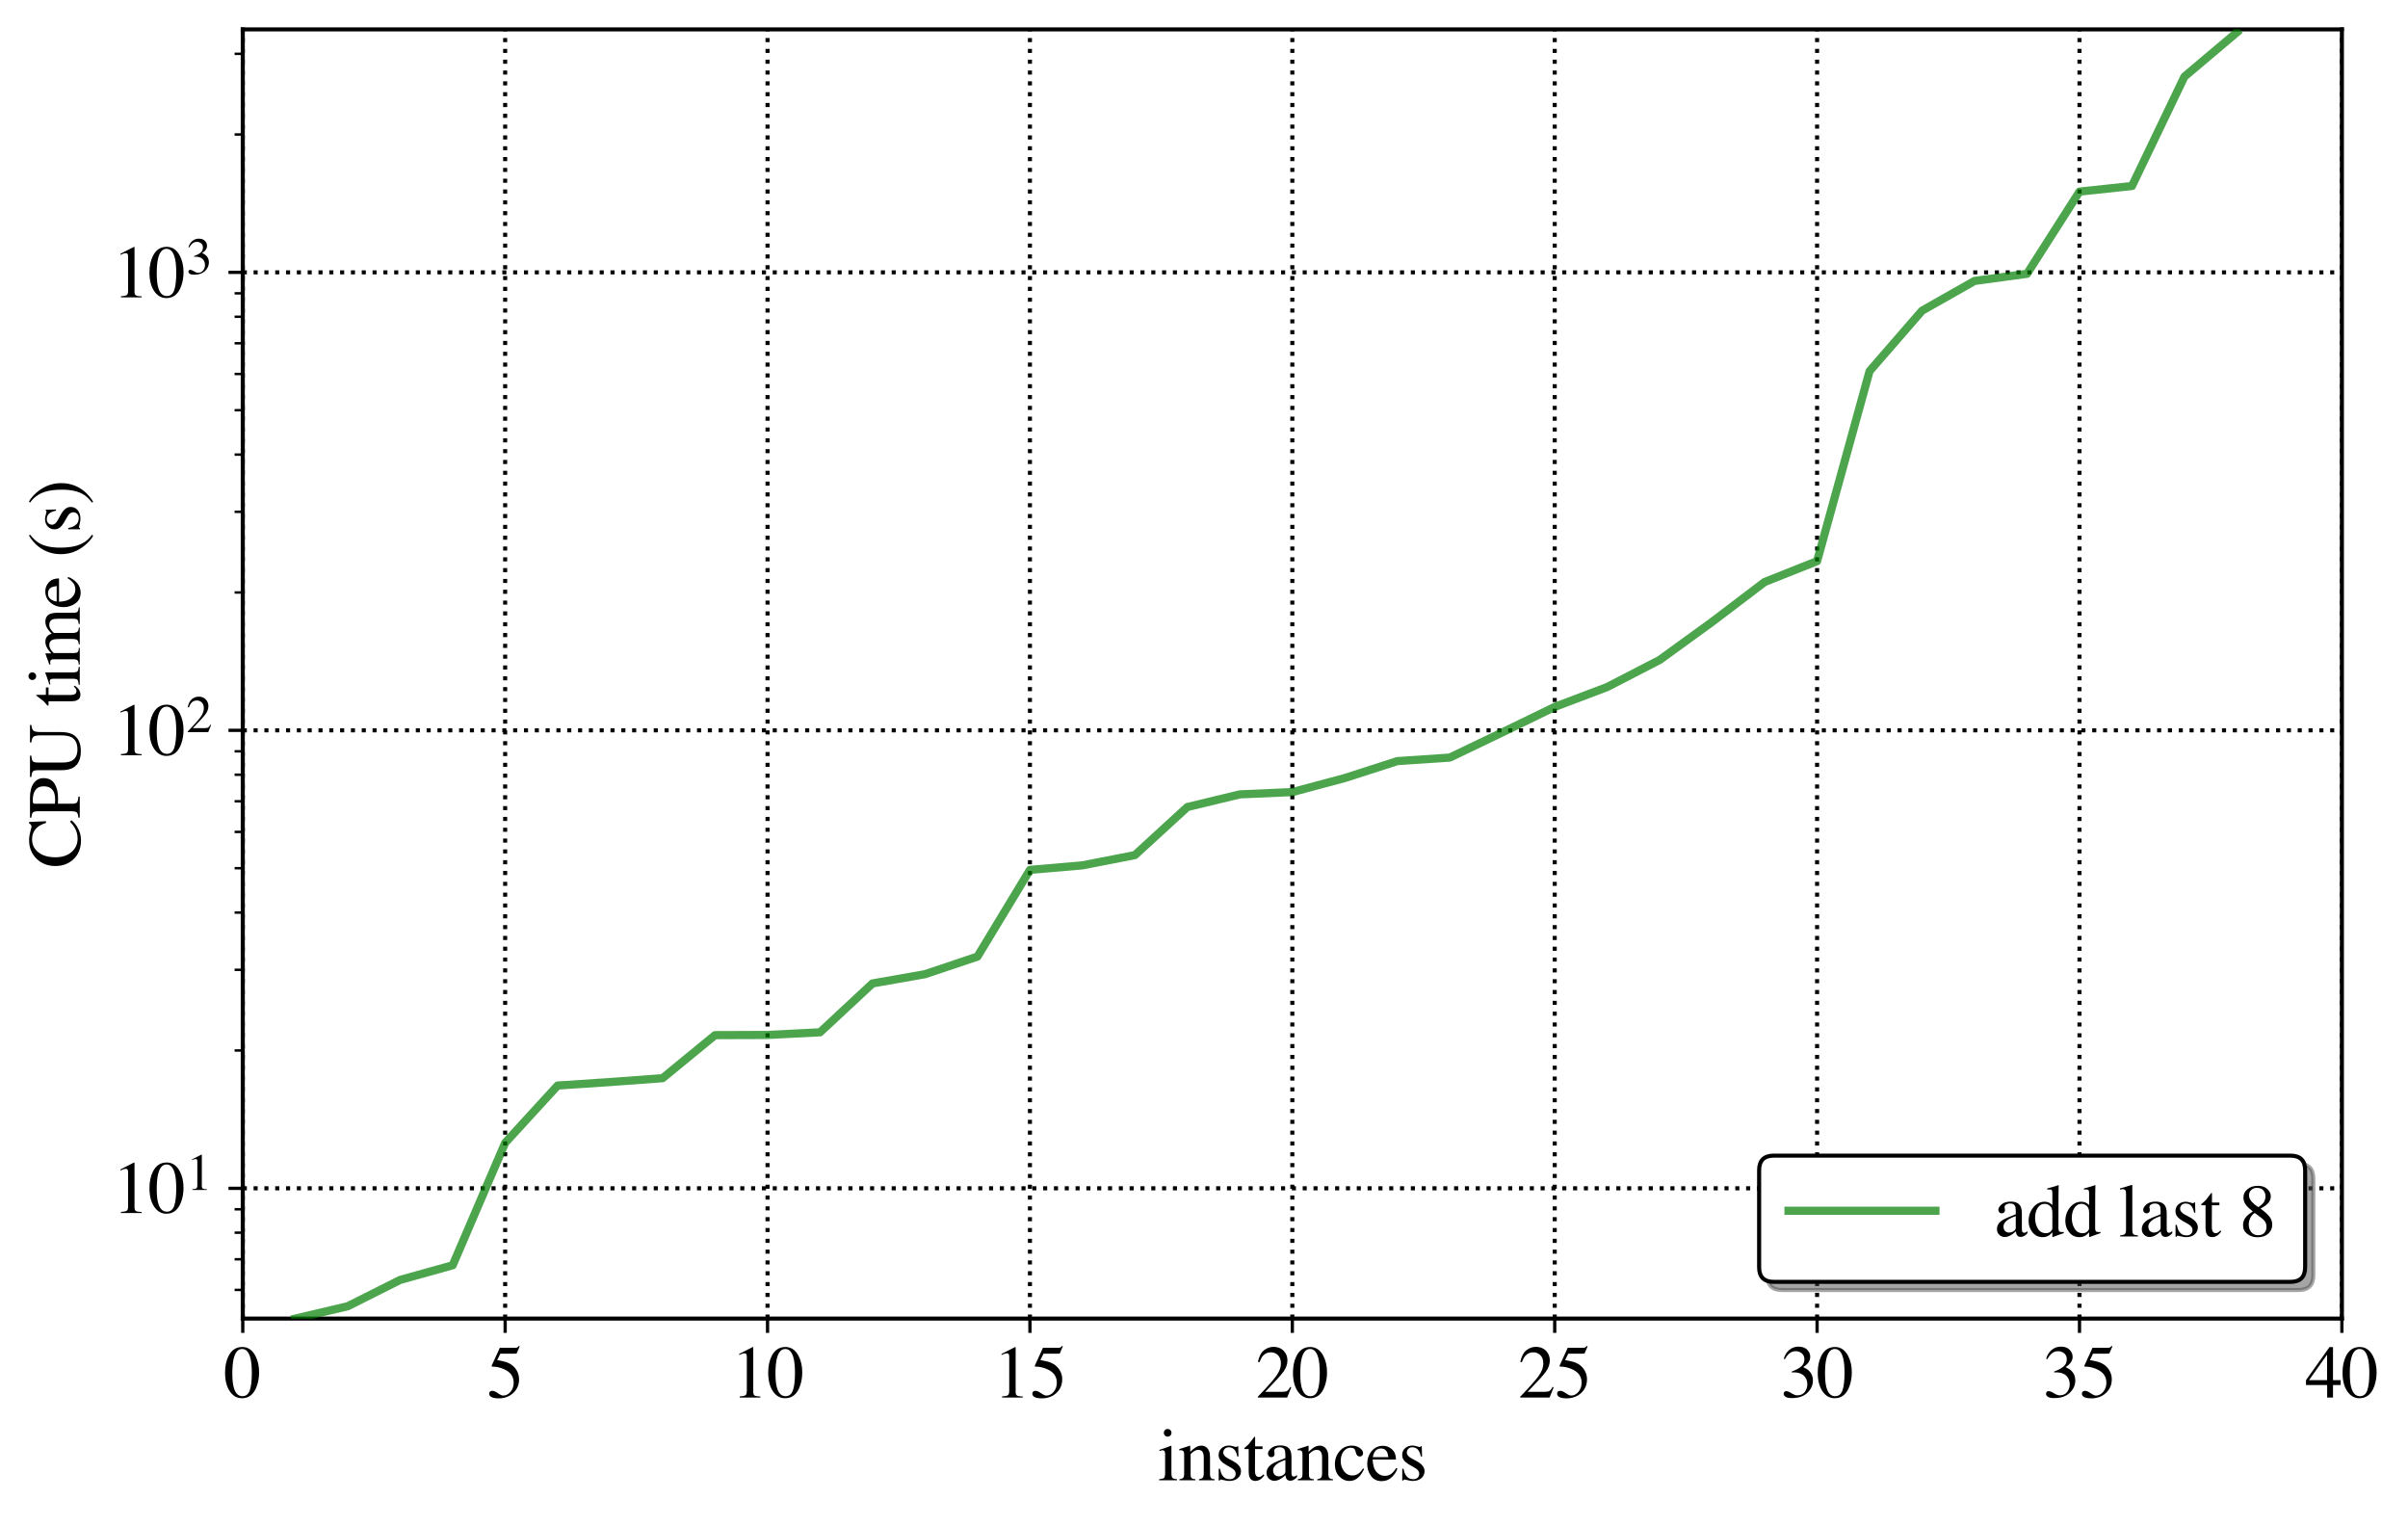 <?xml version="1.0" encoding="utf-8" standalone="no"?>
<!DOCTYPE svg PUBLIC "-//W3C//DTD SVG 1.1//EN"
  "http://www.w3.org/Graphics/SVG/1.1/DTD/svg11.dtd">
<svg xmlns:xlink="http://www.w3.org/1999/xlink" width="590.008pt" height="373.744pt" viewBox="0 0 590.008 373.744" xmlns="http://www.w3.org/2000/svg" version="1.1">
 <defs>
  <style type="text/css">*{stroke-linejoin: round; stroke-linecap: butt}</style>
 </defs>
 <g id="figure_1">
  <g id="patch_1">
   <path d="M 0 373.744 
L 590.008 373.744 
L 590.008 0 
L 0 0 
z
" style="fill: #ffffff"/>
  </g>
  <g id="axes_1">
   <g id="patch_2">
    <path d="M 59.482 323.02 
L 573.808 323.02 
L 573.808 7.2 
L 59.482 7.2 
z
" style="fill: #ffffff"/>
   </g>
   <g id="matplotlib.axis_1">
    <g id="xtick_1">
     <g id="line2d_1">
      <path d="M 59.482 323.02 
L 59.482 7.2 
" clip-path="url(#pb23809deba)" style="fill: none; stroke-dasharray: 1,1.65; stroke-dashoffset: 0; stroke: #000000"/>
     </g>
     <g id="line2d_2">
      <defs>
       <path id="m0180b48793" d="M 0 0 
L 0 3.5 
" style="stroke: #000000; stroke-width: 0.8"/>
      </defs>
      <g>
       <use xlink:href="#m0180b48793" x="59.482" y="323.02" style="stroke: #000000; stroke-width: 0.8"/>
      </g>
     </g>
     <g id="text_1">
      <!-- 0 -->
      <g transform="translate(54.982 342.361) scale(0.18 -0.18)">
       <defs>
        <path id="Times-Roman-30" d="M 1531 116 
Q 1991 116 2162 619 
Q 2334 1122 2334 2075 
Q 2334 2834 2231 3288 
Q 2038 4131 1506 4131 
Q 975 4131 778 3263 
Q 675 2800 675 2044 
Q 675 1334 781 909 
Q 981 116 1531 116 
z
M 1522 4300 
Q 2241 4300 2638 3547 
Q 2953 2938 2953 2147 
Q 2953 1525 2759 975 
Q 2394 -59 1494 -59 
Q 878 -59 481 500 
Q 56 1097 56 2122 
Q 56 2928 341 3509 
Q 725 4300 1522 4300 
z
" transform="scale(0.016)"/>
       </defs>
       <use xlink:href="#Times-Roman-30"/>
      </g>
     </g>
    </g>
    <g id="xtick_2">
     <g id="line2d_3">
      <path d="M 123.773 323.02 
L 123.773 7.2 
" clip-path="url(#pb23809deba)" style="fill: none; stroke-dasharray: 1,1.65; stroke-dashoffset: 0; stroke: #000000"/>
     </g>
     <g id="line2d_4">
      <g>
       <use xlink:href="#m0180b48793" x="123.773" y="323.02" style="stroke: #000000; stroke-width: 0.8"/>
      </g>
     </g>
     <g id="text_2">
      <!-- 5 -->
      <g transform="translate(119.273 342.361) scale(0.18 -0.18)">
       <defs>
        <path id="Times-Roman-35" d="M 478 572 
Q 656 572 945 370 
Q 1234 169 1391 169 
Q 1750 169 2019 486 
Q 2288 803 2288 1266 
Q 2288 2075 1425 2431 
Q 947 2628 534 2628 
Q 466 2628 448 2633 
Q 431 2638 406 2666 
Q 413 2691 417 2708 
Q 422 2725 428 2741 
L 1109 4234 
L 2450 4234 
Q 2550 4234 2604 4268 
Q 2659 4303 2747 4397 
L 2797 4353 
L 2553 3775 
Q 2541 3747 2484 3739 
Q 2428 3731 2363 3731 
L 1153 3731 
L 888 3184 
Q 1400 3097 1638 3019 
Q 2028 2888 2291 2631 
Q 2516 2409 2631 2132 
Q 2747 1856 2747 1547 
Q 2747 856 2255 393 
Q 1763 -69 1009 -69 
Q 703 -69 516 -9 
Q 203 88 203 338 
Q 203 431 270 501 
Q 338 572 478 572 
z
" transform="scale(0.016)"/>
       </defs>
       <use xlink:href="#Times-Roman-35"/>
      </g>
     </g>
    </g>
    <g id="xtick_3">
     <g id="line2d_5">
      <path d="M 188.063 323.02 
L 188.063 7.2 
" clip-path="url(#pb23809deba)" style="fill: none; stroke-dasharray: 1,1.65; stroke-dashoffset: 0; stroke: #000000"/>
     </g>
     <g id="line2d_6">
      <g>
       <use xlink:href="#m0180b48793" x="188.063" y="323.02" style="stroke: #000000; stroke-width: 0.8"/>
      </g>
     </g>
     <g id="text_3">
      <!-- 10 -->
      <g transform="translate(179.063 342.361) scale(0.18 -0.18)">
       <defs>
        <path id="Times-Roman-31" d="M 1894 4294 
Q 1906 4278 1907 4270 
Q 1909 4263 1909 4234 
L 1909 472 
Q 1909 231 2037 165 
Q 2166 100 2516 88 
L 2516 0 
L 753 0 
L 753 94 
Q 1131 113 1247 197 
Q 1363 281 1363 563 
L 1363 3456 
Q 1363 3606 1325 3684 
Q 1288 3763 1163 3763 
Q 1081 3763 951 3717 
Q 822 3672 709 3622 
L 709 3709 
L 1856 4294 
L 1894 4294 
z
" transform="scale(0.016)"/>
       </defs>
       <use xlink:href="#Times-Roman-31"/>
       <use xlink:href="#Times-Roman-30" x="50"/>
      </g>
     </g>
    </g>
    <g id="xtick_4">
     <g id="line2d_7">
      <path d="M 252.354 323.02 
L 252.354 7.2 
" clip-path="url(#pb23809deba)" style="fill: none; stroke-dasharray: 1,1.65; stroke-dashoffset: 0; stroke: #000000"/>
     </g>
     <g id="line2d_8">
      <g>
       <use xlink:href="#m0180b48793" x="252.354" y="323.02" style="stroke: #000000; stroke-width: 0.8"/>
      </g>
     </g>
     <g id="text_4">
      <!-- 15 -->
      <g transform="translate(243.354 342.361) scale(0.18 -0.18)">
       <use xlink:href="#Times-Roman-31"/>
       <use xlink:href="#Times-Roman-35" x="50"/>
      </g>
     </g>
    </g>
    <g id="xtick_5">
     <g id="line2d_9">
      <path d="M 316.645 323.02 
L 316.645 7.2 
" clip-path="url(#pb23809deba)" style="fill: none; stroke-dasharray: 1,1.65; stroke-dashoffset: 0; stroke: #000000"/>
     </g>
     <g id="line2d_10">
      <g>
       <use xlink:href="#m0180b48793" x="316.645" y="323.02" style="stroke: #000000; stroke-width: 0.8"/>
      </g>
     </g>
     <g id="text_5">
      <!-- 20 -->
      <g transform="translate(307.645 342.361) scale(0.18 -0.18)">
       <defs>
        <path id="Times-Roman-32" d="M 191 72 
Q 1334 1259 1743 1815 
Q 2153 2372 2153 2900 
Q 2153 3363 1903 3605 
Q 1653 3847 1306 3847 
Q 878 3847 613 3534 
Q 466 3363 331 3006 
L 197 3034 
Q 353 3753 726 4033 
Q 1100 4313 1528 4313 
Q 2056 4313 2382 3980 
Q 2709 3647 2709 3166 
Q 2709 2653 2356 2178 
Q 2003 1703 822 488 
L 2256 488 
Q 2556 488 2678 559 
Q 2800 631 2953 909 
L 3034 872 
L 2688 0 
L 191 0 
L 191 72 
z
" transform="scale(0.016)"/>
       </defs>
       <use xlink:href="#Times-Roman-32"/>
       <use xlink:href="#Times-Roman-30" x="50"/>
      </g>
     </g>
    </g>
    <g id="xtick_6">
     <g id="line2d_11">
      <path d="M 380.936 323.02 
L 380.936 7.2 
" clip-path="url(#pb23809deba)" style="fill: none; stroke-dasharray: 1,1.65; stroke-dashoffset: 0; stroke: #000000"/>
     </g>
     <g id="line2d_12">
      <g>
       <use xlink:href="#m0180b48793" x="380.936" y="323.02" style="stroke: #000000; stroke-width: 0.8"/>
      </g>
     </g>
     <g id="text_6">
      <!-- 25 -->
      <g transform="translate(371.936 342.361) scale(0.18 -0.18)">
       <use xlink:href="#Times-Roman-32"/>
       <use xlink:href="#Times-Roman-35" x="50"/>
      </g>
     </g>
    </g>
    <g id="xtick_7">
     <g id="line2d_13">
      <path d="M 445.226 323.02 
L 445.226 7.2 
" clip-path="url(#pb23809deba)" style="fill: none; stroke-dasharray: 1,1.65; stroke-dashoffset: 0; stroke: #000000"/>
     </g>
     <g id="line2d_14">
      <g>
       <use xlink:href="#m0180b48793" x="445.226" y="323.02" style="stroke: #000000; stroke-width: 0.8"/>
      </g>
     </g>
     <g id="text_7">
      <!-- 30 -->
      <g transform="translate(436.226 342.361) scale(0.18 -0.18)">
       <defs>
        <path id="Times-Roman-33" d="M 497 544 
Q 669 544 951 366 
Q 1234 188 1431 188 
Q 1869 188 2081 483 
Q 2294 778 2294 1125 
Q 2294 1459 2122 1713 
Q 1831 2141 1141 2141 
Q 1100 2141 1062 2139 
Q 1025 2138 975 2131 
L 969 2213 
Q 1469 2394 1756 2628 
Q 2044 2863 2044 3247 
Q 2044 3588 1817 3766 
Q 1591 3944 1300 3944 
Q 956 3944 694 3691 
Q 550 3553 384 3266 
L 288 3288 
Q 413 3763 753 4047 
Q 1094 4331 1541 4331 
Q 2019 4331 2280 4068 
Q 2541 3806 2541 3463 
Q 2541 3159 2325 2906 
Q 2203 2763 1947 2584 
Q 2247 2456 2428 2284 
Q 2769 1956 2769 1453 
Q 2769 859 2301 406 
Q 1834 -47 972 -47 
Q 588 -47 433 67 
Q 278 181 278 313 
Q 278 394 329 469 
Q 381 544 497 544 
z
" transform="scale(0.016)"/>
       </defs>
       <use xlink:href="#Times-Roman-33"/>
       <use xlink:href="#Times-Roman-30" x="50"/>
      </g>
     </g>
    </g>
    <g id="xtick_8">
     <g id="line2d_15">
      <path d="M 509.517 323.02 
L 509.517 7.2 
" clip-path="url(#pb23809deba)" style="fill: none; stroke-dasharray: 1,1.65; stroke-dashoffset: 0; stroke: #000000"/>
     </g>
     <g id="line2d_16">
      <g>
       <use xlink:href="#m0180b48793" x="509.517" y="323.02" style="stroke: #000000; stroke-width: 0.8"/>
      </g>
     </g>
     <g id="text_8">
      <!-- 35 -->
      <g transform="translate(500.517 342.361) scale(0.18 -0.18)">
       <use xlink:href="#Times-Roman-33"/>
       <use xlink:href="#Times-Roman-35" x="50"/>
      </g>
     </g>
    </g>
    <g id="xtick_9">
     <g id="line2d_17">
      <path d="M 573.808 323.02 
L 573.808 7.2 
" clip-path="url(#pb23809deba)" style="fill: none; stroke-dasharray: 1,1.65; stroke-dashoffset: 0; stroke: #000000"/>
     </g>
     <g id="line2d_18">
      <g>
       <use xlink:href="#m0180b48793" x="573.808" y="323.02" style="stroke: #000000; stroke-width: 0.8"/>
      </g>
     </g>
     <g id="text_9">
      <!-- 40 -->
      <g transform="translate(564.808 342.361) scale(0.18 -0.18)">
       <defs>
        <path id="Times-Roman-34" d="M 1866 3650 
L 331 1481 
L 1866 1481 
L 1866 3650 
z
M 2072 4294 
L 2369 4294 
L 2369 1481 
L 3022 1481 
L 3022 1066 
L 2369 1066 
L 2369 0 
L 1872 0 
L 1872 1066 
L 72 1066 
L 72 1481 
L 2072 4294 
z
" transform="scale(0.016)"/>
       </defs>
       <use xlink:href="#Times-Roman-34"/>
       <use xlink:href="#Times-Roman-30" x="50"/>
      </g>
     </g>
    </g>
    <g id="text_10">
     <!-- instances -->
     <g transform="translate(283.653 362.623) scale(0.18 -0.18)">
      <defs>
       <path id="Times-Roman-69" d="M 525 4034 
Q 525 4169 619 4266 
Q 713 4363 850 4363 
Q 984 4363 1079 4267 
Q 1175 4172 1175 4034 
Q 1175 3900 1079 3804 
Q 984 3709 850 3709 
Q 713 3709 619 3804 
Q 525 3900 525 4034 
z
M 125 88 
Q 459 119 546 201 
Q 634 284 634 650 
L 634 2141 
Q 634 2344 606 2422 
Q 559 2550 409 2550 
Q 375 2550 342 2544 
Q 309 2538 153 2494 
L 153 2591 
L 288 2634 
Q 834 2813 1050 2903 
Q 1138 2941 1163 2941 
Q 1169 2919 1169 2894 
L 1169 650 
Q 1169 294 1255 203 
Q 1341 113 1644 88 
L 1644 0 
L 125 0 
L 125 88 
z
" transform="scale(0.016)"/>
       <path id="Times-Roman-6e" d="M 116 88 
Q 338 116 427 198 
Q 516 281 516 569 
L 516 2153 
Q 516 2353 478 2434 
Q 419 2553 234 2553 
Q 206 2553 176 2550 
Q 147 2547 103 2541 
L 103 2650 
Q 231 2688 709 2844 
L 1003 2941 
Q 1025 2941 1029 2925 
Q 1034 2909 1034 2881 
L 1034 2422 
Q 1322 2691 1484 2791 
Q 1728 2944 1991 2944 
Q 2203 2944 2378 2822 
Q 2716 2584 2716 1975 
L 2716 516 
Q 2716 291 2806 191 
Q 2897 91 3109 88 
L 3109 0 
L 1775 0 
L 1775 88 
Q 2003 119 2093 214 
Q 2184 309 2184 628 
L 2184 1963 
Q 2184 2231 2084 2407 
Q 1984 2584 1716 2584 
Q 1531 2584 1341 2459 
Q 1234 2388 1066 2222 
L 1066 472 
Q 1066 247 1166 170 
Q 1266 94 1481 88 
L 1481 0 
L 116 0 
L 116 88 
z
M 1603 2944 
L 1603 2944 
z
" transform="scale(0.016)"/>
       <path id="Times-Roman-73" d="M 331 984 
L 434 984 
Q 506 628 628 438 
Q 847 88 1269 88 
Q 1503 88 1639 217 
Q 1775 347 1775 553 
Q 1775 684 1697 806 
Q 1619 928 1422 1044 
L 1072 1244 
Q 688 1450 506 1659 
Q 325 1869 325 2153 
Q 325 2503 575 2728 
Q 825 2953 1203 2953 
Q 1369 2953 1567 2890 
Q 1766 2828 1791 2828 
Q 1847 2828 1872 2843 
Q 1897 2859 1916 2894 
L 1991 2894 
L 2013 2022 
L 1916 2022 
Q 1853 2325 1747 2494 
Q 1553 2806 1188 2806 
Q 969 2806 844 2672 
Q 719 2538 719 2356 
Q 719 2069 1150 1844 
L 1563 1622 
Q 2228 1259 2228 778 
Q 2228 409 1951 175 
Q 1675 -59 1228 -59 
Q 1041 -59 803 3 
Q 566 66 522 66 
Q 484 66 456 39 
Q 428 13 413 -25 
L 331 -25 
L 331 984 
z
M 1247 2953 
L 1247 2953 
z
" transform="scale(0.016)"/>
       <path id="Times-Roman-74" d="M 1628 2881 
L 1628 2656 
L 991 2656 
L 984 856 
Q 984 619 1025 497 
Q 1100 281 1319 281 
Q 1431 281 1514 334 
Q 1597 388 1703 503 
L 1784 434 
L 1716 341 
Q 1553 122 1372 31 
Q 1191 -59 1022 -59 
Q 653 -59 522 269 
Q 450 447 450 763 
L 450 2656 
L 109 2656 
Q 94 2666 86 2675 
Q 78 2684 78 2700 
Q 78 2731 92 2748 
Q 106 2766 181 2828 
Q 397 3006 492 3117 
Q 588 3228 941 3703 
Q 981 3703 989 3697 
Q 997 3691 997 3650 
L 997 2881 
L 1628 2881 
z
" transform="scale(0.016)"/>
       <path id="Times-Roman-61" d="M 1834 1731 
Q 1475 1613 1241 1469 
Q 791 1191 791 838 
Q 791 553 978 419 
Q 1100 331 1250 331 
Q 1456 331 1645 447 
Q 1834 563 1834 741 
L 1834 1731 
z
M 234 622 
Q 234 1075 688 1378 
Q 975 1566 1834 1888 
L 1834 2153 
Q 1834 2472 1772 2597 
Q 1666 2806 1331 2806 
Q 1172 2806 1028 2725 
Q 884 2641 884 2494 
Q 884 2456 900 2367 
Q 916 2278 916 2253 
Q 916 2078 800 2009 
Q 734 1969 644 1969 
Q 503 1969 428 2061 
Q 353 2153 353 2266 
Q 353 2484 623 2723 
Q 894 2963 1416 2963 
Q 2022 2963 2238 2569 
Q 2353 2353 2353 1941 
L 2353 688 
Q 2353 506 2378 438 
Q 2419 316 2547 316 
Q 2619 316 2666 337 
Q 2713 359 2828 444 
L 2828 281 
Q 2728 159 2613 81 
Q 2438 -38 2256 -38 
Q 2044 -38 1948 100 
Q 1853 238 1844 428 
Q 1606 222 1438 122 
Q 1153 -47 897 -47 
Q 628 -47 431 142 
Q 234 331 234 622 
z
M 1425 2963 
L 1425 2963 
z
" transform="scale(0.016)"/>
       <path id="Times-Roman-63" d="M 1591 2947 
Q 1981 2947 2264 2745 
Q 2547 2544 2547 2303 
Q 2547 2200 2475 2111 
Q 2403 2022 2253 2022 
Q 2144 2022 2061 2097 
Q 1978 2172 1941 2316 
L 1903 2466 
Q 1863 2631 1763 2700 
Q 1659 2766 1491 2766 
Q 1134 2766 889 2455 
Q 644 2144 644 1628 
Q 644 1156 914 781 
Q 1184 406 1644 406 
Q 1969 406 2222 619 
Q 2366 741 2547 1006 
L 2634 953 
Q 2456 578 2259 359 
Q 1881 -59 1384 -59 
Q 897 -59 522 325 
Q 147 709 147 1369 
Q 147 2016 556 2481 
Q 966 2947 1591 2947 
z
M 1453 2947 
L 1453 2947 
z
" transform="scale(0.016)"/>
       <path id="Times-Roman-65" d="M 1466 2931 
Q 1906 2931 2237 2626 
Q 2569 2322 2569 1763 
L 584 1763 
Q 616 1038 912 706 
Q 1209 375 1616 375 
Q 1944 375 2169 547 
Q 2394 719 2584 1034 
L 2694 997 
Q 2566 600 2214 262 
Q 1863 -75 1353 -75 
Q 766 -75 445 369 
Q 125 813 125 1391 
Q 125 2019 497 2475 
Q 869 2931 1466 2931 
z
M 1284 2703 
Q 928 2703 741 2388 
Q 641 2219 597 1963 
L 1916 1963 
Q 1881 2275 1797 2428 
Q 1644 2703 1284 2703 
z
M 1425 2931 
L 1425 2931 
z
" transform="scale(0.016)"/>
      </defs>
      <use xlink:href="#Times-Roman-69"/>
      <use xlink:href="#Times-Roman-6e" x="27.783"/>
      <use xlink:href="#Times-Roman-73" x="77.783"/>
      <use xlink:href="#Times-Roman-74" x="116.699"/>
      <use xlink:href="#Times-Roman-61" x="144.482"/>
      <use xlink:href="#Times-Roman-6e" x="188.867"/>
      <use xlink:href="#Times-Roman-63" x="238.867"/>
      <use xlink:href="#Times-Roman-65" x="283.252"/>
      <use xlink:href="#Times-Roman-73" x="327.637"/>
     </g>
    </g>
   </g>
   <g id="matplotlib.axis_2">
    <g id="ytick_1">
     <g id="line2d_19">
      <path d="M 59.482 291.104 
L 573.808 291.104 
" clip-path="url(#pb23809deba)" style="fill: none; stroke-dasharray: 1,1.65; stroke-dashoffset: 0; stroke: #000000"/>
     </g>
     <g id="line2d_20">
      <defs>
       <path id="m07227778ae" d="M 0 0 
L -3.5 0 
" style="stroke: #000000; stroke-width: 0.8"/>
      </defs>
      <g>
       <use xlink:href="#m07227778ae" x="59.482" y="291.104" style="stroke: #000000; stroke-width: 0.8"/>
      </g>
     </g>
     <g id="text_11">
      <!-- $\mathdefault{10^{1}}$ -->
      <g transform="translate(27.462 297.275) scale(0.18 -0.18)">
       <use xlink:href="#Times-Roman-31" transform="translate(0 0.622)"/>
       <use xlink:href="#Times-Roman-30" transform="translate(50 0.622)"/>
       <use xlink:href="#Times-Roman-31" transform="translate(100.785 32.034) scale(0.7)"/>
      </g>
     </g>
    </g>
    <g id="ytick_2">
     <g id="line2d_21">
      <path d="M 59.482 178.912 
L 573.808 178.912 
" clip-path="url(#pb23809deba)" style="fill: none; stroke-dasharray: 1,1.65; stroke-dashoffset: 0; stroke: #000000"/>
     </g>
     <g id="line2d_22">
      <g>
       <use xlink:href="#m07227778ae" x="59.482" y="178.912" style="stroke: #000000; stroke-width: 0.8"/>
      </g>
     </g>
     <g id="text_12">
      <!-- $\mathdefault{10^{2}}$ -->
      <g transform="translate(27.462 185.083) scale(0.18 -0.18)">
       <use xlink:href="#Times-Roman-31" transform="translate(0 0.414)"/>
       <use xlink:href="#Times-Roman-30" transform="translate(50 0.414)"/>
       <use xlink:href="#Times-Roman-32" transform="translate(100.785 31.827) scale(0.7)"/>
      </g>
     </g>
    </g>
    <g id="ytick_3">
     <g id="line2d_23">
      <path d="M 59.482 66.72 
L 573.808 66.72 
" clip-path="url(#pb23809deba)" style="fill: none; stroke-dasharray: 1,1.65; stroke-dashoffset: 0; stroke: #000000"/>
     </g>
     <g id="line2d_24">
      <g>
       <use xlink:href="#m07227778ae" x="59.482" y="66.72" style="stroke: #000000; stroke-width: 0.8"/>
      </g>
     </g>
     <g id="text_13">
      <!-- $\mathdefault{10^{3}}$ -->
      <g transform="translate(27.462 72.891) scale(0.18 -0.18)">
       <use xlink:href="#Times-Roman-31" transform="translate(0 0.217)"/>
       <use xlink:href="#Times-Roman-30" transform="translate(50 0.217)"/>
       <use xlink:href="#Times-Roman-33" transform="translate(100.785 31.63) scale(0.7)"/>
      </g>
     </g>
    </g>
    <g id="ytick_4">
     <g id="line2d_25">
      <defs>
       <path id="m1492c461ca" d="M 0 0 
L -2 0 
" style="stroke: #000000; stroke-width: 0.6"/>
      </defs>
      <g>
       <use xlink:href="#m1492c461ca" x="59.482" y="315.994" style="stroke: #000000; stroke-width: 0.6"/>
      </g>
     </g>
    </g>
    <g id="ytick_5">
     <g id="line2d_26">
      <g>
       <use xlink:href="#m1492c461ca" x="59.482" y="308.483" style="stroke: #000000; stroke-width: 0.6"/>
      </g>
     </g>
    </g>
    <g id="ytick_6">
     <g id="line2d_27">
      <g>
       <use xlink:href="#m1492c461ca" x="59.482" y="301.977" style="stroke: #000000; stroke-width: 0.6"/>
      </g>
     </g>
    </g>
    <g id="ytick_7">
     <g id="line2d_28">
      <g>
       <use xlink:href="#m1492c461ca" x="59.482" y="296.238" style="stroke: #000000; stroke-width: 0.6"/>
      </g>
     </g>
    </g>
    <g id="ytick_8">
     <g id="line2d_29">
      <g>
       <use xlink:href="#m1492c461ca" x="59.482" y="257.331" style="stroke: #000000; stroke-width: 0.6"/>
      </g>
     </g>
    </g>
    <g id="ytick_9">
     <g id="line2d_30">
      <g>
       <use xlink:href="#m1492c461ca" x="59.482" y="237.575" style="stroke: #000000; stroke-width: 0.6"/>
      </g>
     </g>
    </g>
    <g id="ytick_10">
     <g id="line2d_31">
      <g>
       <use xlink:href="#m1492c461ca" x="59.482" y="223.558" style="stroke: #000000; stroke-width: 0.6"/>
      </g>
     </g>
    </g>
    <g id="ytick_11">
     <g id="line2d_32">
      <g>
       <use xlink:href="#m1492c461ca" x="59.482" y="212.685" style="stroke: #000000; stroke-width: 0.6"/>
      </g>
     </g>
    </g>
    <g id="ytick_12">
     <g id="line2d_33">
      <g>
       <use xlink:href="#m1492c461ca" x="59.482" y="203.802" style="stroke: #000000; stroke-width: 0.6"/>
      </g>
     </g>
    </g>
    <g id="ytick_13">
     <g id="line2d_34">
      <g>
       <use xlink:href="#m1492c461ca" x="59.482" y="196.291" style="stroke: #000000; stroke-width: 0.6"/>
      </g>
     </g>
    </g>
    <g id="ytick_14">
     <g id="line2d_35">
      <g>
       <use xlink:href="#m1492c461ca" x="59.482" y="189.785" style="stroke: #000000; stroke-width: 0.6"/>
      </g>
     </g>
    </g>
    <g id="ytick_15">
     <g id="line2d_36">
      <g>
       <use xlink:href="#m1492c461ca" x="59.482" y="184.046" style="stroke: #000000; stroke-width: 0.6"/>
      </g>
     </g>
    </g>
    <g id="ytick_16">
     <g id="line2d_37">
      <g>
       <use xlink:href="#m1492c461ca" x="59.482" y="145.139" style="stroke: #000000; stroke-width: 0.6"/>
      </g>
     </g>
    </g>
    <g id="ytick_17">
     <g id="line2d_38">
      <g>
       <use xlink:href="#m1492c461ca" x="59.482" y="125.383" style="stroke: #000000; stroke-width: 0.6"/>
      </g>
     </g>
    </g>
    <g id="ytick_18">
     <g id="line2d_39">
      <g>
       <use xlink:href="#m1492c461ca" x="59.482" y="111.366" style="stroke: #000000; stroke-width: 0.6"/>
      </g>
     </g>
    </g>
    <g id="ytick_19">
     <g id="line2d_40">
      <g>
       <use xlink:href="#m1492c461ca" x="59.482" y="100.493" style="stroke: #000000; stroke-width: 0.6"/>
      </g>
     </g>
    </g>
    <g id="ytick_20">
     <g id="line2d_41">
      <g>
       <use xlink:href="#m1492c461ca" x="59.482" y="91.61" style="stroke: #000000; stroke-width: 0.6"/>
      </g>
     </g>
    </g>
    <g id="ytick_21">
     <g id="line2d_42">
      <g>
       <use xlink:href="#m1492c461ca" x="59.482" y="84.099" style="stroke: #000000; stroke-width: 0.6"/>
      </g>
     </g>
    </g>
    <g id="ytick_22">
     <g id="line2d_43">
      <g>
       <use xlink:href="#m1492c461ca" x="59.482" y="77.593" style="stroke: #000000; stroke-width: 0.6"/>
      </g>
     </g>
    </g>
    <g id="ytick_23">
     <g id="line2d_44">
      <g>
       <use xlink:href="#m1492c461ca" x="59.482" y="71.854" style="stroke: #000000; stroke-width: 0.6"/>
      </g>
     </g>
    </g>
    <g id="ytick_24">
     <g id="line2d_45">
      <g>
       <use xlink:href="#m1492c461ca" x="59.482" y="32.947" style="stroke: #000000; stroke-width: 0.6"/>
      </g>
     </g>
    </g>
    <g id="ytick_25">
     <g id="line2d_46">
      <g>
       <use xlink:href="#m1492c461ca" x="59.482" y="13.191" style="stroke: #000000; stroke-width: 0.6"/>
      </g>
     </g>
    </g>
    <g id="text_14">
     <!-- CPU time (s) -->
     <g transform="translate(19.541 212.61) rotate(-90) scale(0.18 -0.18)">
      <defs>
       <path id="Times-Roman-43" d="M 2369 4309 
Q 2716 4309 3081 4206 
Q 3447 4103 3491 4103 
Q 3581 4103 3662 4153 
Q 3744 4203 3775 4309 
L 3909 4309 
L 3969 2872 
L 3822 2872 
Q 3694 3300 3488 3563 
Q 3094 4056 2428 4056 
Q 1756 4056 1329 3525 
Q 903 2994 903 2063 
Q 903 1206 1351 695 
Q 1800 184 2488 184 
Q 2984 184 3403 422 
Q 3644 556 3931 828 
L 4050 709 
Q 3838 441 3522 238 
Q 2984 -106 2356 -106 
Q 1325 -106 719 553 
Q 159 1163 159 2075 
Q 159 3009 750 3644 
Q 1372 4309 2369 4309 
z
M 2347 4309 
Q 2347 4309 2347 4309 
z
" transform="scale(0.016)"/>
       <path id="Times-Roman-50" d="M 2769 3072 
Q 2769 3659 2263 3878 
Q 1991 3997 1575 3997 
Q 1378 3997 1333 3958 
Q 1288 3919 1288 3784 
L 1288 2116 
Q 1459 2100 1512 2097 
Q 1566 2094 1616 2094 
Q 2056 2094 2309 2219 
Q 2769 2447 2769 3072 
z
M 103 116 
Q 469 150 559 261 
Q 650 372 650 769 
L 650 3541 
Q 650 3875 548 3981 
Q 447 4088 103 4116 
L 103 4234 
L 1791 4234 
Q 2603 4234 3034 3918 
Q 3466 3603 3466 3088 
Q 3466 2434 2987 2140 
Q 2509 1847 1791 1847 
Q 1688 1847 1527 1851 
Q 1366 1856 1288 1856 
L 1288 694 
Q 1288 331 1398 237 
Q 1509 144 1894 116 
L 1894 0 
L 103 0 
L 103 116 
z
" transform="scale(0.016)"/>
       <path id="Times-Roman-55" d="M 1903 4234 
L 1903 4116 
Q 1534 4091 1425 3992 
Q 1316 3894 1316 3541 
L 1316 1494 
Q 1316 991 1453 709 
Q 1709 197 2425 197 
Q 3209 197 3478 722 
Q 3628 1016 3628 1628 
L 3628 3294 
Q 3628 3816 3503 3948 
Q 3378 4081 3028 4116 
L 3028 4234 
L 4509 4234 
L 4509 4116 
Q 4138 4075 4023 3936 
Q 3909 3797 3909 3294 
L 3909 1628 
Q 3909 966 3706 594 
Q 3331 -91 2281 -91 
Q 1244 -91 869 584 
Q 666 947 666 1541 
L 666 3541 
Q 666 3891 558 3989 
Q 450 4088 88 4116 
L 88 4234 
L 1903 4234 
z
M 2316 4234 
L 2316 4234 
z
" transform="scale(0.016)"/>
       <path id="Times-Roman-20" transform="scale(0.016)"/>
       <path id="Times-Roman-6d" d="M 103 81 
Q 347 103 428 163 
Q 553 253 553 525 
L 553 2141 
Q 553 2372 492 2444 
Q 431 2516 291 2516 
Q 225 2516 192 2509 
Q 159 2503 116 2488 
L 116 2597 
L 341 2672 
Q 463 2713 741 2819 
Q 1019 2925 1034 2925 
Q 1050 2925 1053 2909 
Q 1056 2894 1056 2850 
L 1056 2428 
Q 1366 2709 1591 2817 
Q 1816 2925 2053 2925 
Q 2375 2925 2566 2706 
Q 2666 2588 2731 2384 
Q 2963 2619 3134 2731 
Q 3431 2925 3741 2925 
Q 4244 2925 4413 2516 
Q 4509 2284 4509 1784 
L 4509 488 
Q 4509 266 4607 186 
Q 4706 106 4963 81 
L 4963 0 
L 3553 0 
L 3553 88 
Q 3825 113 3911 197 
Q 3997 281 3997 541 
L 3997 1888 
Q 3997 2191 3931 2334 
Q 3816 2591 3478 2591 
Q 3275 2591 3075 2456 
Q 2959 2378 2791 2206 
L 2791 606 
Q 2791 353 2880 222 
Q 2969 91 3256 81 
L 3256 0 
L 1822 0 
L 1822 81 
Q 2119 119 2200 225 
Q 2281 331 2281 747 
L 2281 1622 
Q 2281 2103 2219 2284 
Q 2116 2591 1781 2591 
Q 1591 2591 1406 2486 
Q 1222 2381 1081 2213 
L 1081 503 
Q 1081 266 1164 175 
Q 1247 84 1525 81 
L 1525 0 
L 103 0 
L 103 81 
z
" transform="scale(0.016)"/>
       <path id="Times-Roman-28" d="M 294 1606 
Q 294 2694 944 3516 
Q 1344 4019 1888 4325 
L 1947 4222 
Q 1444 3822 1228 3444 
Q 850 2784 850 1688 
Q 850 875 994 347 
Q 1247 -578 1947 -1038 
L 1866 -1141 
Q 1481 -956 1034 -419 
Q 294 472 294 1606 
z
" transform="scale(0.016)"/>
       <path id="Times-Roman-29" d="M 1822 1575 
Q 1822 1109 1700 693 
Q 1578 278 1344 -91 
Q 1097 -484 684 -825 
Q 413 -1050 228 -1141 
L 169 -1038 
Q 650 -672 872 -291 
Q 1266 384 1266 1494 
Q 1266 2391 1084 2959 
Q 831 3763 169 4222 
L 250 4325 
Q 744 4050 1169 3494 
Q 1822 2638 1822 1575 
z
" transform="scale(0.016)"/>
      </defs>
      <use xlink:href="#Times-Roman-43"/>
      <use xlink:href="#Times-Roman-50" x="66.699"/>
      <use xlink:href="#Times-Roman-55" x="122.314"/>
      <use xlink:href="#Times-Roman-20" x="194.531"/>
      <use xlink:href="#Times-Roman-74" x="219.531"/>
      <use xlink:href="#Times-Roman-69" x="247.314"/>
      <use xlink:href="#Times-Roman-6d" x="275.098"/>
      <use xlink:href="#Times-Roman-65" x="352.881"/>
      <use xlink:href="#Times-Roman-20" x="397.266"/>
      <use xlink:href="#Times-Roman-28" x="422.266"/>
      <use xlink:href="#Times-Roman-73" x="455.566"/>
      <use xlink:href="#Times-Roman-29" x="494.482"/>
     </g>
    </g>
   </g>
   <g id="patch_3">
    <path d="M 59.482 323.02 
L 59.482 7.2 
" style="fill: none; stroke: #000000; stroke-linejoin: miter; stroke-linecap: square"/>
   </g>
   <g id="patch_4">
    <path d="M 573.808 323.02 
L 573.808 7.2 
" style="fill: none; stroke: #000000; stroke-linejoin: miter; stroke-linecap: square"/>
   </g>
   <g id="patch_5">
    <path d="M 59.482 323.02 
L 573.808 323.02 
" style="fill: none; stroke: #000000; stroke-linejoin: miter; stroke-linecap: square"/>
   </g>
   <g id="patch_6">
    <path d="M 59.482 7.2 
L 573.808 7.2 
" style="fill: none; stroke: #000000; stroke-linejoin: miter; stroke-linecap: square"/>
   </g>
   <g id="line2d_47">
    <path d="M 72.34 323.02 
L 85.198 319.996 
L 98.056 313.537 
L 110.914 309.955 
L 123.773 279.965 
L 136.631 265.924 
L 149.489 265.073 
L 162.347 264.126 
L 175.205 253.581 
L 188.063 253.534 
L 200.921 252.884 
L 213.78 240.917 
L 226.638 238.653 
L 239.496 234.337 
L 252.354 213.101 
L 265.212 211.989 
L 278.07 209.478 
L 290.929 197.7 
L 303.787 194.6 
L 316.645 194.034 
L 329.503 190.599 
L 342.361 186.454 
L 355.219 185.589 
L 368.077 179.425 
L 380.936 173.173 
L 393.794 168.302 
L 406.652 161.667 
L 419.51 152.343 
L 432.368 142.576 
L 445.226 137.462 
L 458.084 90.913 
L 470.943 76.11 
L 483.801 68.821 
L 496.659 67.075 
L 509.517 46.941 
L 522.375 45.567 
L 535.233 18.769 
L 548.091 7.923 
" clip-path="url(#pb23809deba)" style="fill: none; stroke: #008000; stroke-opacity: 0.7; stroke-width: 2; stroke-linecap: square"/>
   </g>
   <g id="legend_1">
    <g id="patch_7">
     <path d="M 436.62 316.02 
L 563.208 316.02 
Q 566.808 316.02 566.808 312.42 
L 566.808 288.699 
Q 566.808 285.099 563.208 285.099 
L 436.62 285.099 
Q 433.02 285.099 433.02 288.699 
L 433.02 312.42 
Q 433.02 316.02 436.62 316.02 
z
" style="fill: #4c4c4c; opacity: 0.5; stroke: #4c4c4c; stroke-linejoin: miter"/>
    </g>
    <g id="patch_8">
     <path d="M 434.62 314.02 
L 561.208 314.02 
Q 564.808 314.02 564.808 310.42 
L 564.808 286.699 
Q 564.808 283.099 561.208 283.099 
L 434.62 283.099 
Q 431.02 283.099 431.02 286.699 
L 431.02 310.42 
Q 431.02 314.02 434.62 314.02 
z
" style="fill: #ffffff; stroke: #000000; stroke-linejoin: miter"/>
    </g>
    <g id="line2d_48">
     <path d="M 438.22 296.599 
L 456.22 296.599 
L 474.22 296.599 
" style="fill: none; stroke: #008000; stroke-opacity: 0.7; stroke-width: 2; stroke-linecap: square"/>
    </g>
    <g id="text_15">
     <!-- add last 8 -->
     <g transform="translate(488.62 302.899) scale(0.18 -0.18)">
      <defs>
       <path id="Times-Roman-64" d="M 1516 2953 
Q 1744 2953 1934 2853 
Q 2059 2788 2175 2672 
L 2175 3666 
Q 2175 3856 2133 3928 
Q 2091 4000 1931 4000 
Q 1894 4000 1866 3997 
Q 1838 3994 1741 3984 
L 1741 4088 
L 1997 4153 
Q 2138 4191 2278 4231 
Q 2419 4272 2525 4309 
Q 2575 4325 2691 4369 
L 2709 4363 
L 2703 4034 
Q 2700 3856 2697 3667 
Q 2694 3478 2694 3294 
L 2688 741 
Q 2688 538 2738 456 
Q 2788 375 3003 375 
Q 3038 375 3072 376 
Q 3106 378 3141 384 
L 3141 281 
Q 3122 275 2688 125 
L 2197 -59 
L 2175 -31 
L 2175 353 
Q 2000 163 1872 81 
Q 1644 -59 1344 -59 
Q 813 -59 483 352 
Q 153 763 153 1303 
Q 153 1981 548 2467 
Q 944 2953 1516 2953 
z
M 1631 278 
Q 1875 278 2025 422 
Q 2175 566 2175 694 
L 2175 2034 
Q 2175 2441 1958 2608 
Q 1741 2775 1534 2775 
Q 1141 2775 922 2426 
Q 703 2078 703 1569 
Q 703 1066 936 672 
Q 1169 278 1631 278 
z
" transform="scale(0.016)"/>
       <path id="Times-Roman-6c" d="M 131 88 
Q 422 116 525 205 
Q 628 294 628 553 
L 628 3606 
Q 628 3813 594 3891 
Q 531 4022 341 4022 
Q 297 4022 245 4012 
Q 194 4003 116 3984 
L 116 4088 
Q 538 4200 1131 4388 
Q 1153 4388 1158 4369 
Q 1163 4350 1163 4288 
L 1163 541 
Q 1163 269 1256 189 
Q 1350 109 1644 88 
L 1644 0 
L 131 0 
L 131 88 
z
" transform="scale(0.016)"/>
       <path id="Times-Roman-38" d="M 1609 106 
Q 1969 106 2153 306 
Q 2338 506 2338 806 
Q 2338 1147 2142 1358 
Q 1947 1569 1341 1997 
Q 1072 1828 950 1559 
Q 828 1291 828 1041 
Q 828 613 1048 359 
Q 1269 106 1609 106 
z
M 1650 2494 
Q 1944 2700 2056 2841 
Q 2250 3081 2250 3422 
Q 2250 3719 2067 3926 
Q 1884 4134 1513 4134 
Q 1225 4134 1037 3953 
Q 850 3772 850 3513 
Q 850 3219 1070 2967 
Q 1291 2716 1650 2494 
z
M 1169 2131 
Q 756 2463 606 2659 
Q 375 2959 375 3322 
Q 375 3734 717 4021 
Q 1059 4309 1606 4309 
Q 2109 4309 2406 4037 
Q 2703 3766 2703 3406 
Q 2703 3041 2400 2750 
Q 2225 2584 1834 2369 
Q 2366 1975 2595 1683 
Q 2825 1391 2825 994 
Q 2825 544 2486 237 
Q 2147 -69 1578 -69 
Q 1069 -69 705 214 
Q 341 497 341 959 
Q 341 1356 594 1659 
Q 759 1856 1169 2131 
z
" transform="scale(0.016)"/>
      </defs>
      <use xlink:href="#Times-Roman-61"/>
      <use xlink:href="#Times-Roman-64" x="44.385"/>
      <use xlink:href="#Times-Roman-64" x="94.385"/>
      <use xlink:href="#Times-Roman-20" x="144.385"/>
      <use xlink:href="#Times-Roman-6c" x="169.385"/>
      <use xlink:href="#Times-Roman-61" x="197.168"/>
      <use xlink:href="#Times-Roman-73" x="241.553"/>
      <use xlink:href="#Times-Roman-74" x="280.469"/>
      <use xlink:href="#Times-Roman-20" x="308.252"/>
      <use xlink:href="#Times-Roman-38" x="333.252"/>
     </g>
    </g>
   </g>
  </g>
 </g>
 <defs>
  <clipPath id="pb23809deba">
   <rect x="59.482" y="7.2" width="514.326" height="315.82"/>
  </clipPath>
 </defs>
</svg>
